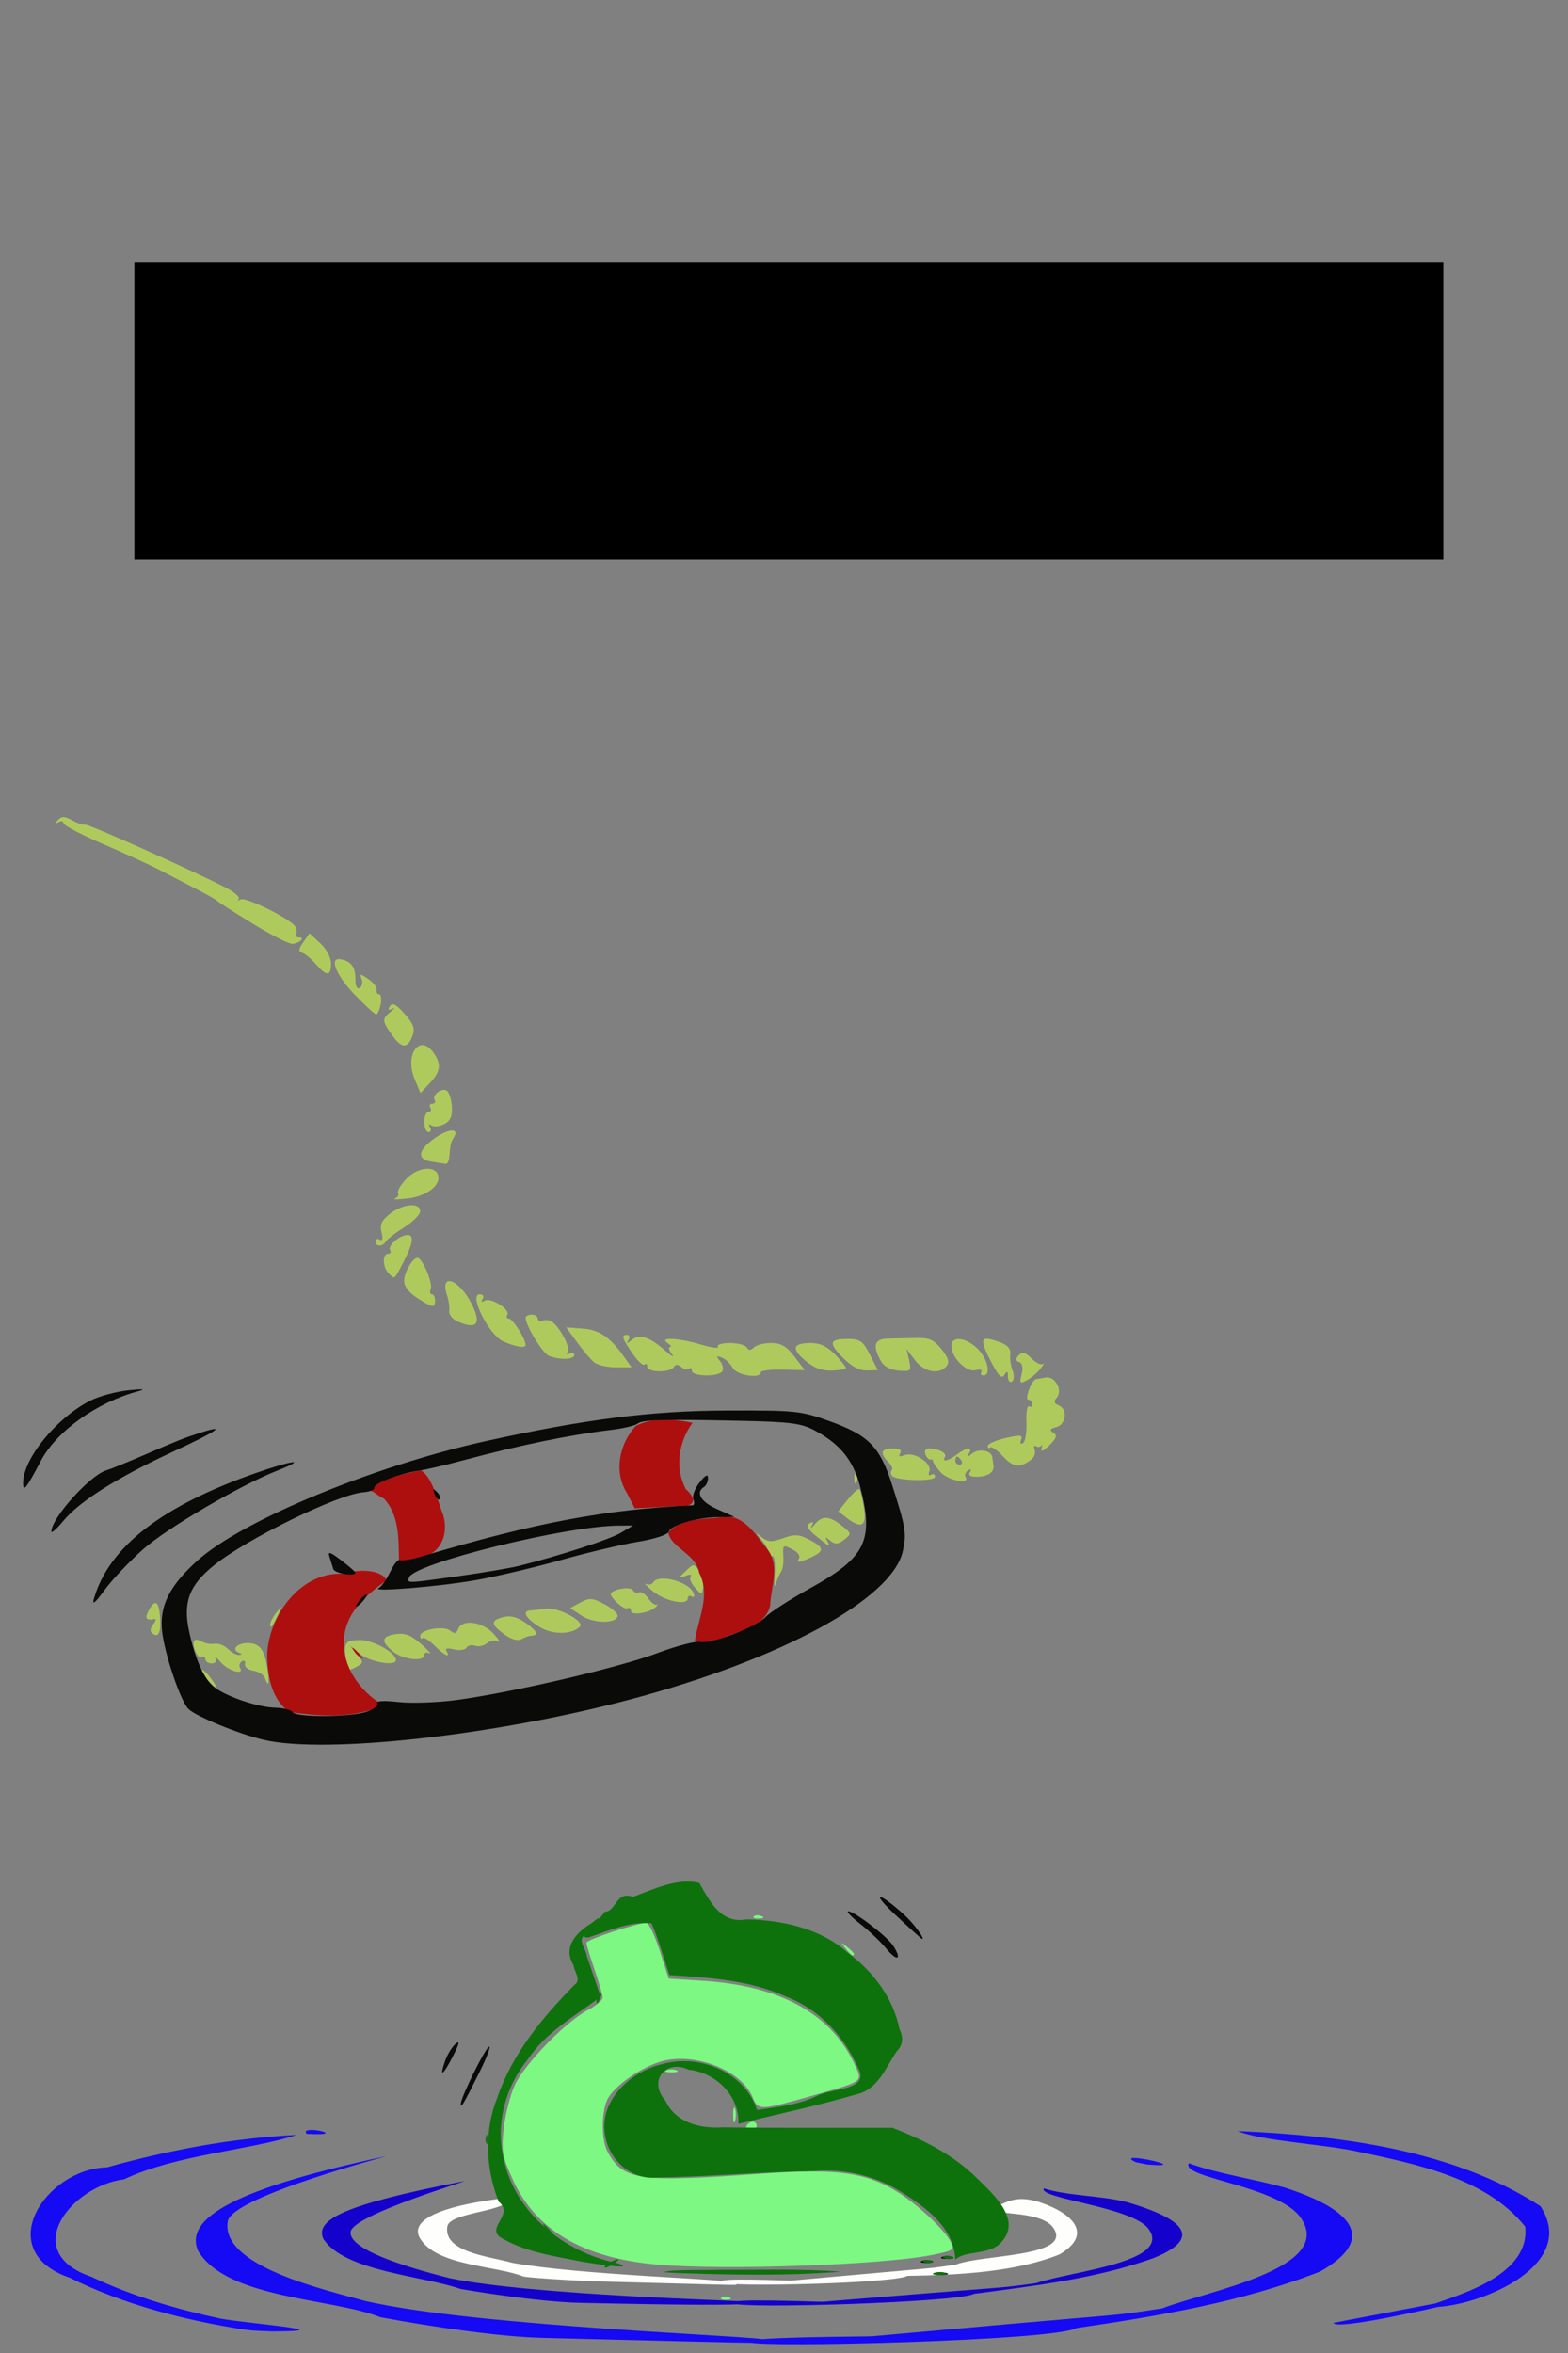 <?xml version="1.0" encoding="UTF-8" standalone="no"?>
<!-- Created with Inkscape (http://www.inkscape.org/) -->

<svg
   xmlns:dc="http://purl.org/dc/elements/1.1/"
   xmlns:cc="http://creativecommons.org/ns#"
   xmlns:rdf="http://www.w3.org/1999/02/22-rdf-syntax-ns#"
   xmlns:svg="http://www.w3.org/2000/svg"
   xmlns="http://www.w3.org/2000/svg"
   xmlns:sodipodi="http://sodipodi.sourceforge.net/DTD/sodipodi-0.dtd"
   xmlns:inkscape="http://www.inkscape.org/namespaces/inkscape"
   width="640"
   height="960"
   id="svg4921"
   version="1.1"
   inkscape:version="0.48.1 "
   sodipodi:docname="splash.svg">
  <rect width="100%" height="100%" fill="#808080" stroke="none"/>
  <defs
     id="defs4923" />
  <sodipodi:namedview
     id="base"
     pagecolor="#ffffff"
     bordercolor="#666666"
     borderopacity="1.0"
     inkscape:pageopacity="0.0"
     inkscape:pageshadow="2"
     inkscape:zoom="0.35"
     inkscape:cx="145.35142"
     inkscape:cy="282.46131"
     inkscape:document-units="px"
     inkscape:current-layer="g4981"
     showgrid="false"
     inkscape:window-width="1280"
     inkscape:window-height="962"
     inkscape:window-x="-8"
     inkscape:window-y="-8"
     inkscape:window-maximized="1" />
  <g
     inkscape:label="Layer 1"
     inkscape:groupmode="layer"
     id="layer1"
     transform="translate(0,-92.362)">
    <g
       id="g4981"
       transform="translate(96.975,-22.223)">
      <path
         style="fill:#fefefc;fill-opacity:1"
         d="m 271.385,1040.969 c 12.688,-1.085 13.485,-1.171 21.879,-2.484 10.611,-4.144 47.609,-2.98 39.79,-14.817 -0.876,-1.34 -2.237,-2.36 -3.878,-3.15 -7.856,-3.783 -22.129,-2.278 -20.4,-5.191 6.337,-3.071 9.57,-4.813 17.932,-2.495 15.169,4.94 22.34,13.654 8.672,21.574 -18.069,7.202 -41.078,8.373 -61.99,8.714 -4.938,3.014 -72.642,4.752 -75.921,2.643 -3.28,-2.109 27.087,-0.61 28.487,-0.712 1.4,-0.102 32.74,-2.996 45.428,-4.081 z m -154.664,2.433 c -11.268,-4.548 -35.502,-4.22 -42.304,-15.667 -4.921,-8.481 12.8,-13.932 36.201,-16.504 0.794,5.749 -24.058,5.722 -25.015,11.743 -1.683,10.584 17.308,12.192 26.532,14.821 27.967,5.063 87.358,6.549 89.863,8.036 2.505,1.487 10.352,1.169 -52.412,-0.391 -13.931,-0.346 -30.848,-1.635 -32.866,-2.038 z"
         id="path3912"
         inkscape:connector-curvature="0"
         sodipodi:nodetypes="zccscccczzzcccsczsc" />
      <path
         style="fill:#7df882"
         d="m 197.426,1052.001 c 0.55,-0.55 1.977,-0.609 3.171,-0.131 1.32,0.528 0.928,0.92 -1,1 -1.744,0.072 -2.721,-0.319 -2.172,-0.869 z m -26.095,-13.476 c -30.361,-2.666 -49.658,-14.043 -59.087,-34.837 -4.225,-9.318 -4.629,-11.623 -3.631,-20.71 0.618,-5.624 2.654,-13.576 4.524,-17.671 3.903,-8.545 20.615,-25.75 29.696,-30.573 3.388,-1.8 6.16,-4.103 6.16,-5.118 0,-1.016 -1.489,-6.175 -3.309,-11.465 -1.82,-5.29 -3.309,-10.215 -3.309,-10.944 0,-1.257 20.681,-8.084 24.488,-8.084 0.987,0 3.44,5.109 5.451,11.354 l 3.657,11.354 14.368,0.931 c 31.209,2.022 51.979,13.53 61.53,34.095 3.32,7.147 3.836,6.748 -16.013,12.385 -22.852,6.491 -23.374,6.51 -25.673,0.958 -4.513,-10.894 -23.263,-18.349 -36.91,-14.674 -8.475,2.282 -19.949,10.36 -22.421,15.785 -2.413,5.295 -2.383,16.402 0.057,20.96 6.374,11.91 12.32,12.778 62.805,9.166 30.983,-2.217 42.92,-0.579 56.006,7.681 8.143,5.14 18.854,15.234 21.331,20.102 1.687,3.314 1.221,3.63 -8.037,5.451 -20.417,4.017 -84.61,6.234 -111.683,3.857 z m 36.401,-56.673 c 0.562,-0.91 1.723,-1.655 2.58,-1.655 0.856,0 1.557,0.745 1.557,1.655 0,0.91 -1.161,1.655 -2.58,1.655 -1.419,0 -2.119,-0.745 -1.557,-1.655 z m -5.469,-4.137 c -0.034,-2.73 0.31,-4.047 0.763,-2.927 0.453,1.12 0.481,3.354 0.061,4.964 -0.42,1.61 -0.79,0.693 -0.824,-2.037 z m -27.21,-18.469 c 1.138,-0.459 2.999,-0.459 4.137,0 1.138,0.459 0.207,0.835 -2.068,0.835 -2.275,0 -3.206,-0.376 -2.068,-0.835 z m 73.005,-49.783 c -2.058,-2.624 -2,-2.683 0.625,-0.625 1.593,1.249 2.896,2.552 2.896,2.896 0,1.362 -1.359,0.485 -3.52,-2.271 z m -37.397,-12.996 c 0.55,-0.55 1.977,-0.609 3.171,-0.131 1.32,0.528 0.928,0.92 -1,1 -1.744,0.072 -2.721,-0.319 -2.172,-0.869 z"
         id="path4995"
         inkscape:connector-curvature="0"
         sodipodi:nodetypes="ccccccssssssssscsssssssssssccssssscccccssssssssccccc" />
      <path
         style="fill:#afca5c"
         d="m -12.339,799.835 c -1.652,-1.826 -2.698,-3.614 -2.325,-3.974 0.374,-0.36 2.017,1.133 3.652,3.319 3.611,4.828 2.808,5.224 -1.327,0.655 z m 23.452,-0.689 c -0.497,-1.294 -2.624,-2.615 -4.727,-2.935 -2.103,-0.32 -3.619,-1.55 -3.369,-2.733 0.25,-1.184 -0.321,-1.673 -1.268,-1.087 -0.947,0.586 -1.294,1.758 -0.771,2.605 1.995,3.229 -4.659,1.364 -7.791,-2.183 -1.808,-2.048 -2.814,-2.792 -2.236,-1.655 0.62,1.22 -0.008,2.068 -1.529,2.068 -1.419,-5e-5 -2.58,-0.789 -2.58,-1.752 0,-0.964 -0.691,-1.325 -1.536,-0.803 -1.642,1.015 -4.319,-5.378 -2.862,-6.835 0.478,-0.478 1.849,-0.254 3.047,0.497 1.198,0.751 3.487,1.15 5.086,0.887 1.599,-0.263 4.072,0.686 5.496,2.11 1.423,1.423 3.466,2.529 4.538,2.457 1.362,-0.091 1.323,-0.383 -0.129,-0.969 -3.151,-1.271 -0.716,-3.865 3.628,-3.865 4.866,0 6.847,2.547 8.044,10.341 0.981,6.386 0.546,7.991 -1.043,3.851 z m 33.382,-4.62 c -1.218,-10.004 -1.051,-10.387 4.711,-10.817 5.398,-0.403 15.403,4.924 15.403,8.201 0,2.658 -10.808,0.703 -14.88,-2.691 l -4.125,-3.438 3.021,3.591 c 2.94,3.495 2.928,3.641 -0.425,5.436 -2.653,1.42 -3.506,1.355 -3.705,-0.282 z m 18.873,-6.17 c -5.032,-4.197 -4.682,-6.195 1.234,-7.064 3.762,-0.552 6.255,0.427 10.341,4.062 2.961,2.634 4.453,4.322 3.316,3.751 -1.138,-0.571 -2.068,-0.25 -2.068,0.714 0,2.882 -8.821,1.875 -12.823,-1.464 z m 16.985,-2.4 c -2.179,-2.179 -4.378,-3.544 -4.889,-3.033 -0.51,0.51 -0.928,0.118 -0.928,-0.871 0,-2.647 9.654,-4.349 12.284,-2.166 1.678,1.393 2.458,1.227 3.19,-0.681 1.594,-4.153 9.928,-3.068 14.435,1.879 2.206,2.422 3.048,3.847 1.871,3.167 -1.177,-0.68 -3.216,-0.345 -4.529,0.746 -1.314,1.09 -3.491,1.559 -4.838,1.042 -1.347,-0.517 -2.927,-0.168 -3.511,0.776 -0.583,0.944 -2.903,1.254 -5.155,0.689 -2.634,-0.661 -3.715,-0.414 -3.031,0.693 1.899,3.072 -0.837,1.821 -4.898,-2.24 z m 28.493,-4.6 c -5.628,-4.1 -5.696,-5.678 -0.305,-7.031 2.939,-0.738 5.732,0.017 9.196,2.483 4.628,3.296 5.331,5.076 2.027,5.137 -0.758,0.013 -2.507,0.629 -3.885,1.366 -1.608,0.861 -4.128,0.16 -7.032,-1.956 z m -144.051,-0.8 c -0.599,-0.599 -0.225,-2.13 0.832,-3.403 1.056,-1.273 1.236,-2.184 0.399,-2.025 -3.402,0.647 -4.031,-0.267 -2.348,-3.412 2.714,-5.072 4.278,-3.973 4.707,3.309 0.362,6.135 -0.956,8.164 -3.59,5.53 z m 158.139,-2.388 c -5.537,-3.569 -6.946,-6.364 -3.309,-6.565 1.138,-0.063 4.019,-0.374 6.404,-0.692 4.919,-0.655 15.911,5.261 13.672,7.36 -3.592,3.367 -11.458,3.319 -16.767,-0.104 z m -109.618,-0.895 c 0,-0.888 1.158,-3.059 2.573,-4.826 2.426,-3.028 2.461,-2.976 0.603,0.925 -2.412,5.065 -3.176,6.003 -3.176,3.901 z m 126.976,-3.581 -4.566,-3.054 4.242,-2.27 c 3.723,-1.992 4.945,-1.891 9.986,0.823 3.159,1.701 5.481,3.897 5.16,4.878 -1,3.055 -10.036,2.825 -14.823,-0.377 z m 20.284,-1.893 c 0,-1.062 -0.645,-1.533 -1.433,-1.046 -1.462,0.903 -7.929,-5.172 -6.692,-6.286 2.062,-1.857 8,-2.564 8.927,-1.063 0.594,0.962 1.723,1.352 2.508,0.867 0.785,-0.485 2.476,0.615 3.757,2.444 1.281,1.829 2.828,2.965 3.436,2.523 0.608,-0.442 0.542,-0.117 -0.148,0.721 -2.102,2.552 -10.355,4.018 -10.355,1.84 z m 8.874,-8.047 c -2.605,-2.189 -3.858,-3.514 -2.783,-2.945 1.075,0.57 2.422,0.279 2.993,-0.646 2.237,-3.62 14.647,-0.286 16.453,4.42 0.497,1.296 0.168,1.892 -0.736,1.333 -0.9,-0.556 -1.636,-0.211 -1.636,0.768 0,3.119 -9.382,1.195 -14.291,-2.93 z m 17.183,-1.49 c -1.595,-1.773 -2.339,-3.84 -1.655,-4.594 0.685,-0.754 -0.236,-0.835 -2.045,-0.18 -3.283,1.188 -3.283,1.184 0,-1.957 3.201,-3.063 3.348,-3.065 5.47,-0.074 1.199,1.691 1.944,4.638 1.655,6.551 -0.519,3.438 -0.558,3.441 -3.425,0.254 z m 32.623,-5.808 c 0.239,-4.299 -0.209,-7.42 -0.994,-6.934 -0.786,0.485 -1.428,-0.033 -1.428,-1.153 0,-1.12 -1.303,-3.571 -2.896,-5.447 -2.775,-3.269 -2.771,-3.314 0.109,-1.078 2.465,1.914 4.012,1.968 8.613,0.305 4.681,-1.693 6.441,-1.597 10.646,0.577 6.139,3.175 6.315,4.716 0.823,7.218 -5.116,2.331 -6.21,2.408 -4.937,0.349 0.534,-0.864 -0.49,-2.354 -2.275,-3.309 -4.414,-2.363 -4.434,-2.349 -4.154,2.813 0.136,2.503 -0.318,5.295 -1.008,6.205 -0.69,0.91 -1.632,3.144 -2.094,4.964 -0.461,1.82 -0.643,-0.208 -0.404,-4.508 z M 236.096,741.255 c -3.439,-2.813 -4.159,-4.221 -2.64,-5.16 1.447,-0.894 1.719,-0.577 0.884,1.032 -0.663,1.278 -0.138,1.021 1.168,-0.572 3.061,-3.735 5.981,-3.611 11.109,0.471 4.028,3.206 4.053,3.357 0.963,5.726 -2.541,1.948 -3.676,2.027 -5.695,0.393 -2.006,-1.623 -2.267,-1.617 -1.279,0.028 1.726,2.872 0.939,2.537 -4.51,-1.919 z m 12.451,-7.457 -3.381,-2.62 3.961,-4.899 c 2.179,-2.695 4.282,-4.556 4.673,-4.137 0.391,0.419 1.213,3.803 1.827,7.519 1.25,7.57 -0.974,8.869 -7.08,4.137 z m 3.165,-15.719 c -0.072,-1.744 0.319,-2.721 0.869,-2.172 0.55,0.55 0.609,1.977 0.131,3.171 -0.528,1.32 -0.92,0.928 -1,-1 z m 15.275,-1.489 c -0.465,-0.743 -0.434,-1.762 0.068,-2.265 0.503,-0.503 -0.167,-1.996 -1.489,-3.317 -3.566,-3.566 -2.927,-5.476 1.831,-5.476 2.811,0 3.832,0.65 3.038,1.936 -0.823,1.332 -0.265,1.578 1.79,0.79 3.934,-1.51 11.364,3.327 10.115,6.584 -0.528,1.375 -0.223,2.003 0.698,1.434 0.9,-0.556 1.636,-0.199 1.636,0.794 0,2.092 -16.354,1.65 -17.686,-0.478 z m 20.011,-1.305 c -1.734,-1.916 -3.152,-3.963 -3.152,-4.55 0,-0.587 -0.488,-0.905 -1.084,-0.706 -0.596,0.199 -1.504,-0.732 -2.016,-2.068 -0.544,-1.417 0.024,-2.43 1.362,-2.43 3.906,0 7.556,1.927 6.595,3.483 -1.395,2.257 1.372,1.671 4.974,-1.053 3.929,-2.972 6.526,-3.166 4.841,-0.361 -0.971,1.617 -0.677,1.61 1.347,-0.029 2.641,-2.139 7.806,-1.225 8.18,1.447 0.114,0.813 0.325,2.408 0.469,3.546 0.35,2.764 -2.318,4.494 -6.978,4.525 -2.47,0.017 -3.403,-0.65 -2.64,-1.885 0.737,-1.193 0.453,-1.461 -0.757,-0.713 -1.065,0.658 -1.509,1.89 -0.985,2.738 1.944,3.146 -7.12,1.412 -10.156,-1.943 z m 8.43,-4.79 c -0.562,-0.91 -1.351,-1.655 -1.752,-1.655 -0.401,0 -0.73,0.745 -0.73,1.655 0,0.91 0.789,1.655 1.752,1.655 0.964,0 1.292,-0.745 0.73,-1.655 z m 17.03,-1.707 c -2.38,-2.559 -4.765,-4.215 -5.301,-3.679 -0.536,0.536 -0.974,0.275 -0.974,-0.58 0,-0.855 3.267,-2.312 7.261,-3.239 6.13,-1.422 7.117,-1.31 6.337,0.723 -0.541,1.409 -0.211,1.967 0.795,1.345 0.945,-0.584 1.574,-4.393 1.398,-8.463 -0.177,-4.071 0.293,-7.021 1.044,-6.557 0.751,0.464 1.366,0.055 1.366,-0.908 0,-0.964 -0.729,-1.752 -1.619,-1.752 -1.699,0 1.341,-8.168 3.126,-8.4 0.536,-0.07 2.287,-0.377 3.89,-0.684 3.814,-0.729 7.12,5.137 4.604,8.169 -1.353,1.63 -1.172,2.428 0.712,3.152 3.805,1.46 3.142,7.839 -0.925,8.903 -2.609,0.682 -2.911,1.236 -1.241,2.273 1.732,1.075 1.387,2.185 -1.599,5.148 -2.411,2.392 -3.572,2.867 -3.167,1.295 0.352,-1.365 0.327,-1.919 -0.057,-1.231 -0.384,0.688 -1.37,0.836 -2.192,0.328 -0.822,-0.508 -1.097,0.113 -0.611,1.379 0.486,1.267 -0.081,3.051 -1.26,3.966 -4.683,3.633 -7.363,3.359 -11.588,-1.185 z m 1.973,-32.529 c -0.02,-2.389 -0.322,-2.524 -1.497,-0.669 -1.1,1.738 -2.562,0.172 -5.794,-6.205 -4.61,-9.097 -3.888,-10.191 4.593,-6.966 2.624,0.998 3.943,2.643 3.646,4.55 -0.256,1.643 0.148,4.636 0.897,6.651 0.795,2.137 0.699,4.074 -0.229,4.648 -0.875,0.541 -1.603,-0.363 -1.617,-2.01 z m 5.59,-1.024 c 0.667,-2.659 0.298,-4.453 -1.017,-4.935 -1.561,-0.572 -1.601,-1.253 -0.163,-2.784 1.489,-1.586 2.629,-1.301 5.24,1.31 1.835,1.835 3.933,2.84 4.661,2.234 0.728,-0.607 0.293,0.241 -0.967,1.883 -1.26,1.642 -3.756,3.77 -5.547,4.728 -2.925,1.565 -3.149,1.318 -2.207,-2.435 z M 185.396,673.819 c 0,-1.062 -0.49,-1.44 -1.089,-0.842 -0.599,0.599 -2.022,0.314 -3.162,-0.632 -1.436,-1.192 -2.403,-1.188 -3.145,0.015 -1.467,2.373 -10.805,2.204 -10.805,-0.195 0,-1.062 -0.492,-1.438 -1.094,-0.836 -0.602,0.602 -2.836,-1.468 -4.964,-4.6 -4.328,-6.369 -4.653,-7.525 -2.117,-7.525 0.964,0 1.193,0.931 0.51,2.068 -0.971,1.617 -0.677,1.61 1.347,-0.029 3.172,-2.568 7.261,-1.253 13.701,4.408 2.695,2.369 3.907,3.005 2.693,1.412 -1.214,-1.593 -1.558,-2.907 -0.764,-2.921 0.794,-0.013 0.327,-0.747 -1.038,-1.629 -3.878,-2.506 4.624,-2.097 13.798,0.664 4.238,1.275 7.291,1.648 6.784,0.827 -0.507,-0.82 1.684,-1.492 4.869,-1.492 3.185,0 6.291,0.809 6.903,1.799 0.801,1.295 1.615,1.295 2.91,0 0.989,-0.989 4.168,-1.799 7.063,-1.799 4.027,0 6.258,1.303 9.492,5.543 l 4.228,5.543 -8.995,-0.206 c -4.947,-0.113 -8.995,0.37 -8.995,1.075 0,2.79 -9.845,1.217 -11.478,-1.833 -0.917,-1.713 -2.91,-3.591 -4.429,-4.174 -2.282,-0.876 -2.409,-0.634 -0.731,1.387 1.117,1.346 1.551,3.225 0.964,4.174 -1.473,2.383 -12.454,2.204 -12.454,-0.203 z m 118.209,0.43 c 0.51,-0.825 -0.56,-1.111 -2.378,-0.636 -3.726,0.974 -9.79,-5.076 -9.881,-9.86 -0.081,-4.277 5.989,-3.621 10.775,1.166 4.104,4.104 5.538,10.83 2.309,10.83 -0.964,0 -1.335,-0.675 -0.825,-1.5 z m -71.82,-4.494 c -5.922,-4.983 -5.232,-7.242 2.21,-7.242 3.739,0 6.742,1.418 9.83,4.641 2.445,2.552 4.446,5.038 4.446,5.523 0,0.485 -2.577,0.979 -5.727,1.098 -3.951,0.149 -7.288,-1.098 -10.759,-4.019 z m 15.199,-1.315 c -5.976,-6.112 -5.519,-7.582 2.357,-7.582 4.694,0 5.949,0.916 8.731,6.369 l 3.249,6.369 -4.522,0.129 c -3.036,0.086 -6.262,-1.651 -9.815,-5.285 z m 15.661,1.57 c -3.628,-6.413 -2.781,-9.218 2.81,-9.308 2.834,-0.045 8.065,-0.154 11.623,-0.242 5.246,-0.129 7.187,0.741 10.261,4.597 2.807,3.52 3.33,5.312 2.015,6.897 -2.991,3.604 -9.132,2.452 -12.842,-2.409 l -3.473,-4.55 1.042,4.591 c 0.983,4.331 0.743,4.568 -4.247,4.188 -3.295,-0.251 -6.006,-1.67 -7.19,-3.764 z m -117.151,0.362 c -1.363,-1.138 -4.479,-4.804 -6.924,-8.149 l -4.445,-6.08 6.637,0.473 c 6.846,0.488 11.184,3.399 16.797,11.274 l 3.243,4.55 -6.415,0 c -3.528,0 -7.53,-0.931 -8.894,-2.068 z m -18.396,-2.611 c -2.594,-1.028 -9.54,-12.332 -9.54,-15.526 0,-0.718 1.117,-1.305 2.482,-1.305 1.365,0 2.482,0.721 2.482,1.603 0,0.881 0.931,1.262 2.068,0.845 1.138,-0.417 2.83,-0.207 3.761,0.466 3.337,2.412 7.523,10.453 6.393,12.281 -0.703,1.138 -0.408,1.404 0.759,0.683 1.051,-0.649 1.91,-0.392 1.91,0.572 0,1.938 -5.844,2.154 -10.315,0.383 z m -18.641,-5.895 c -5.827,-2.549 -14.23,-19.209 -9.688,-19.209 1.421,0 1.945,0.797 1.257,1.91 -0.747,1.209 -0.452,1.46 0.802,0.685 2.443,-1.51 10.591,3.562 9.238,5.751 -0.538,0.87 -0.208,1.582 0.732,1.582 1.51,0 6.759,8.289 6.759,10.673 0,1.5 -3.828,0.915 -9.1,-1.391 z m -18.737,-8.181 c -2.042,-0.911 -3.545,-2.835 -3.34,-4.274 0.206,-1.44 -0.189,-4.286 -0.877,-6.325 -3.163,-9.373 4.7,-6.821 9.887,3.208 4.347,8.406 2.372,10.98 -5.67,7.391 z m -16.423,-9.564 c -3.386,-2.168 -5.358,-4.762 -5.325,-7.004 0.052,-3.5 3.471,-9.352 5.465,-9.352 1.906,0 6.307,10.219 5.409,12.559 -0.492,1.283 -0.298,2.333 0.432,2.333 0.73,0 1.327,1.117 1.327,2.482 0,3.231 -0.86,3.112 -7.308,-1.018 z m -11.665,-10.068 c -2.454,-2.454 -2.615,-7.942 -0.233,-7.942 0.964,0 1.344,-0.66 0.846,-1.467 -1.046,-1.692 3.255,-5.672 6.67,-6.173 3.265,-0.479 2.878,3.149 -1.161,10.899 -3.972,7.62 -3.526,7.278 -6.12,4.684 z m -5.295,-13.004 c 0,-0.964 0.774,-1.274 1.721,-0.689 1.105,0.683 1.357,-0.388 0.703,-2.993 -0.788,-3.139 -0.003,-4.855 3.466,-7.584 5.219,-4.105 12.311,-4.719 12.311,-1.066 0,1.354 -2.916,4.302 -6.479,6.551 -3.564,2.25 -6.958,4.865 -7.543,5.812 -1.385,2.241 -4.178,2.221 -4.178,-0.031 z m 7.87,-17.505 c 1.143,-0.484 1.716,-1.468 1.272,-2.186 -0.444,-0.718 1.005,-3.26 3.22,-5.65 4.378,-4.724 11.548,-5.794 13.025,-1.944 1.58,4.118 -4.225,8.776 -12.15,9.747 -4.095,0.502 -6.51,0.517 -5.367,0.032 z m 14.783,-15.03 c -6.141,-0.923 -5.336,-4.966 1.968,-9.888 5.532,-3.728 9.645,-3.712 7.302,0.028 -1.228,1.96 -1.42,2.789 -1.887,8.159 -0.139,1.593 -0.81,2.784 -1.493,2.648 -0.683,-0.136 -3.333,-0.562 -5.889,-0.947 z m -2.797,-16.179 c 0,-2.275 0.789,-4.137 1.752,-4.137 0.964,0 1.292,-0.745 0.73,-1.655 -0.562,-0.91 -0.19,-1.655 0.827,-1.655 1.017,0 1.442,-0.66 0.943,-1.467 -1.254,-2.029 2.92,-5.225 4.983,-3.816 0.923,0.63 1.838,3.535 2.034,6.454 0.259,3.875 -0.553,5.794 -3.009,7.109 -1.85,0.99 -4.209,1.279 -5.24,0.641 -1.15,-0.711 -1.419,-0.42 -0.695,0.751 0.649,1.051 0.392,1.91 -0.572,1.91 -0.964,0 -1.752,-1.861 -1.752,-4.137 z m -3.892,-17.351 c -4.309,-10.249 2.112,-19.009 7.825,-10.675 3.108,4.533 2.691,7.568 -1.676,12.213 l -3.802,4.043 z m -9.175,-17.984 c -4.222,-5.929 -4.267,-6.675 -0.584,-9.694 1.593,-1.305 1.85,-1.831 0.572,-1.168 -1.645,0.854 -1.931,0.569 -0.977,-0.974 1.014,-1.641 2.497,-0.893 6.002,3.03 3.613,4.044 4.352,6.029 3.301,8.871 -2.006,5.423 -4.419,5.404 -8.314,-0.065 z m -15.476,-16.764 c -7.409,-7.687 -10.37,-15.001 -5.791,-14.306 4.305,0.653 6.205,3.06 6.205,7.862 0,3.099 0.664,4.553 1.767,3.872 0.972,-0.601 1.329,-2.235 0.793,-3.631 -0.869,-2.263 -0.567,-2.26 2.783,0.034 2.066,1.415 3.571,3.378 3.343,4.361 -0.228,0.983 0.228,1.788 1.012,1.788 0.784,0 1.069,1.861 0.634,4.137 -0.435,2.275 -1.262,4.115 -1.839,4.088 -0.576,-0.027 -4.585,-3.718 -8.907,-8.203 z m -15.65,-12.232 c -1.883,-2.165 -4.391,-4.26 -5.573,-4.654 -1.699,-0.566 -1.617,-1.477 0.392,-4.345 l 2.541,-3.628 4.388,4.067 c 2.535,2.35 4.388,5.847 4.388,8.282 0,5.259 -1.736,5.338 -6.136,0.278 z M 6.421,491.587 c -7.583,-4.642 -14.16,-8.848 -14.615,-9.348 -0.455,-0.499 -4.178,-2.63 -8.273,-4.736 -4.095,-2.106 -10.796,-5.586 -14.892,-7.733 -4.095,-2.148 -14.705,-7.021 -23.578,-10.83 -8.873,-3.808 -16.132,-7.632 -16.132,-8.497 0,-0.865 -0.931,-1.047 -2.068,-0.404 -1.568,0.885 -1.611,0.672 -0.178,-0.883 1.502,-1.63 2.692,-1.607 5.791,0.109 2.145,1.188 4.513,1.983 5.262,1.768 1.285,-0.37 44.463,18.974 57.726,25.861 3.377,1.754 5.611,3.775 4.964,4.492 -0.647,0.717 -0.291,0.796 0.79,0.176 2.04,-1.169 20.337,7.886 22.33,11.051 0.622,0.989 0.765,2.392 0.316,3.118 -0.449,0.726 0.097,1.32 1.212,1.32 2.6,0 0.463,2.194 -2.571,2.639 -1.263,0.185 -8.501,-3.461 -16.085,-8.103 z"
         id="path4993"
         inkscape:connector-curvature="0"
         sodipodi:nodetypes="scsscsscssccssscsscssscccssscssccssssssssssssssssssscsscscsssssscsssccssssscsssssssssssssssscssscssscscccssscsssssssscccsscssscccscscsscccccccssssscscccsssssssccscsssccssssscssssssssscssssssscssscccssssssccssscssccscscsscsscsscsssscssscssssssssscssssssscscssccccsscssscssssscsscsssssssssssssssssssssssssscssssssscsssscscsssscsssscccssccccsssssssscsssssscscssssscccsscssssscccssscsssccsssssscssssscsscc" />
      <path
         style="fill:#1609f3;fill-opacity:1"
         d="m 3.389,1065.133 c -25.018,-3.841 -50.447,-10.519 -71.902,-21.26 -32.054,-10.938 -9.887,-44.444 15.206,-45.031 25.167,-7.044 51.258,-11.966 77.322,-13.227 -18.151,6.128 -48.727,7.916 -70.438,18.126 -21.434,2.697 -43.055,29.573 -13.248,39.761 17.52,8.269 35.813,13.428 52.615,17.032 9.566,1.881 51.97,5.168 21.341,5.252 -3.634,-0.141 -7.283,-0.194 -10.895,-0.653 z m 335.481,-4.442 c 22.304,-1.877 23.705,-2.025 38.461,-4.297 18.653,-7.168 70.507,-16.274 56.762,-36.748 -8.918,-13.413 -49.491,-16.368 -45.815,-22.459 13.023,4.573 24.357,5.884 39.056,9.892 26.664,8.545 38.644,20.528 14.616,34.229 -31.762,12.457 -65.931,18.191 -99.553,23.104 -8.681,5.213 -129.107,8.065 -133.459,5.807 -4.353,-2.258 47.615,-2.291 50.077,-2.468 2.462,-0.177 57.553,-5.183 79.857,-7.059 z m -280.667,-0.733 c -19.808,-7.866 -62.408,-7.299 -74.364,-27.1 -4.884,-11.581 8.827,-24.048 76.193,-38.432 5,-1.068 -62.38,16.076 -64.063,26.49 -2.958,18.307 39.843,27.884 56.058,32.432 46.024,10.611 162.196,14.262 163.774,15.908 1.578,1.645 19.296,1.867 -91.034,-0.831 -24.488,-0.599 -63.016,-7.771 -66.563,-8.466 z m 430.64,-5.583 c 10.721,-3.847 38.834,-11.846 36.717,-31.342 -15.934,-19.933 -44.674,-25.573 -68.808,-30.716 -14.252,-3.024 -38.532,-4.199 -48.52,-8.269 41.573,1.772 87.905,7.563 123.54,30.631 15.389,23.672 -22.699,39.838 -41.748,41.098 0,0 -42.242,9.799 -42.689,6.495 z M 366.576,996.744 c -10.262,-5.015 25.37,2.723 4.721,0.942 z M 28.208,985.162 c -3.539,-4.026 18.971,1.037 0,0 z"
         id="path4989"
         inkscape:connector-curvature="0"
         sodipodi:nodetypes="ccccccccczcccccczzzccssczscccccccccccccc" />
      <path
         style="fill:#ad0f0f"
         d="m 20.352,812.488 c -6.85,-5.376 -8.338,-15.189 -8.27,-23.446 1.061,-16.138 14.124,-33.617 31.618,-32.372 4.481,-1.821 14.978,-2.088 17.049,2.638 -7.823,5.851 -15.966,12.284 -17.227,22.904 -1.272,10.155 4.435,19.594 12.246,25.619 4.116,2.278 1.905,3.486 -1.551,4.484 -10.038,2.97 -20.924,2.45 -31.202,1.007 l -1.509,-0.387 -1.155,-0.447 0,2e-5 z m 27.501,-23.811 c -4.57,-6.561 8.418,7.234 0.772,0.945 l -0.772,-0.945 z m 138.788,-4.685 c 1.302,-9.006 6.578,-18.557 1.731,-27.738 -1.175,-7.746 -11.332,-10.018 -12.562,-16.309 4.791,-6.24 14.086,-5.349 21.213,-6.345 8.601,-1.94 13.857,6.135 18.339,12.023 6.579,6.998 2.329,15.869 2.007,24.04 -2.043,8.515 -12.164,10.109 -19.068,13.127 -3.558,0.884 -8.202,3.474 -11.659,1.202 z M 65.859,750.905 c -0.146,-8.444 0.139,-18.176 -6.14,-24.937 -2.683,-1.089 -4.905,-3.901 -6.387,-2.939 5.437,-5.647 14.031,-7.01 21.454,-8.559 4.604,2.424 6.875,12.482 9.182,18.376 2.479,9.049 -2.074,17.317 -12.073,17.572 -1.906,0.376 -4.165,1.582 -6.036,0.488 z m 92.998,-27.301 c -5.44,-8.56 -2.98,-20.138 3.651,-27.243 6.815,-3.659 16.061,-2.845 23.192,-1.29 -5.633,7.556 -7.395,18.452 -2.728,27.079 5.73,5.064 2.269,7.818 -4.323,6.94 -5.512,0.359 -11.032,0.581 -16.548,0.872 -1.081,-2.119 -2.162,-4.238 -3.243,-6.357 z"
         id="path4987"
         inkscape:connector-curvature="0" />
      <path
         style="fill:#0d720c"
         d="m 150.649,1038.109 c 13.03,-6.106 -4.773,5.813 0,0 z m 142.289,-1.655 c -0.482,-13.001 -12.156,-21.39 -22.193,-27.639 -10.671,-6.695 -23.296,-9.49 -35.803,-8.446 -21.433,0.333 -42.818,2.301 -64.236,2.66 -10.021,0.796 -18.629,-6.841 -20.534,-16.393 -3.325,-14.649 10.26,-27.116 23.525,-30.004 15.009,-4.18 33.4,3.542 38.34,18.814 8.302,-1.263 16.999,-2.051 24.598,-5.831 5.544,-3.03 21.815,-2.124 16.597,-11.411 -5.754,-12.976 -15.969,-23.958 -29.403,-29.046 -14.966,-6.758 -31.475,-7.715 -47.61,-8.76 -2.347,-7.065 -4.278,-14.295 -7.275,-21.122 -8.75,-0.875 -17.482,3.017 -25.741,5.775 -5.784,0.526 5.211,-7.64 6.663,-10.508 4.652,0.037 4.557,-8.7 11.486,-6.073 8.345,-3.047 18.579,-8.01 27.124,-5.626 4.029,7.021 8.713,16.84 19.129,14.819 14.832,0.304 30.255,3.617 41.619,13.765 10.296,7.585 18.353,18.307 20.941,30.995 1.588,3.282 1.548,6.338 -1.093,9.033 -4.575,6.629 -7.611,15.638 -16.394,17.576 -15.916,4.666 -32.177,8.048 -48.264,12.075 0.572,-11.359 -9.267,-20.994 -20.28,-22.098 -9.55,-4.443 -16.684,4.603 -9.534,12.592 4.159,9.079 14.282,11.521 23.378,10.908 23.105,0.334 46.214,0.136 69.32,0.204 12.705,4.922 25.104,11.078 34.823,20.885 6.541,6.411 18.032,16.643 9.64,25.781 -5.147,5.587 -14.403,3.129 -18.823,7.077 z m -167.32,-12.823 c -4.515,-6.727 9.105,8.63 0,0 z m -24.477,-35.85 c 0.937,-7.362 1.52,5.99 0,0 z m 45.478,-57.707 c 4.909,-7.136 -1.223,6.526 0,0 z"
         id="path4985"
         inkscape:connector-curvature="0" />
      <path
         sodipodi:nodetypes="cccccssssssssssssssssssssssscssssssssssssscssssssssssssscsssscssssssscscscssssscssssscccsscssccssssssssssssssssssssssssssss"
         inkscape:connector-curvature="0"
         id="use3096"
         d="m 284.228,1041.988 c 1.12,-0.453 3.354,-0.481 4.964,-0.061 1.61,0.419 0.693,0.79 -2.037,0.824 -2.73,0.034 -4.047,-0.309 -2.927,-0.763 z m -4.932,-4.974 c 1.138,-0.459 2.999,-0.459 4.137,0 1.138,0.459 0.207,0.835 -2.068,0.835 -2.275,0 -3.206,-0.376 -2.068,-0.835 z m 8.273,-1.655 c 1.138,-0.459 2.999,-0.459 4.137,0 1.138,0.459 0.207,0.835 -2.068,0.835 -2.275,0 -3.206,-0.376 -2.068,-0.835 z M 91.083,972.991 c 0,-2.57 9.662,-22.218 11.478,-23.34 1.079,-0.667 -0.777,4.258 -4.125,10.944 -6.273,12.529 -7.353,14.35 -7.353,12.396 z m -6.404,-17.517 c 0.933,-2.677 2.863,-5.835 4.288,-7.018 1.858,-1.542 1.578,-0.165 -0.989,4.868 -4.149,8.133 -5.747,9.175 -3.299,2.15 z M 264.592,909.404 c -2.151,-2.631 -6.669,-6.924 -10.039,-9.54 -3.37,-2.616 -5.843,-5.042 -5.494,-5.391 1.189,-1.189 15.8,9.793 18.49,13.897 3.869,5.905 1.658,6.678 -2.957,1.034 z m 3.535,-13.915 c -10.003,-9.398 -6.538,-9.209 3.865,0.211 3.993,3.616 8.856,10.199 7.362,9.967 -0.26,-0.04 -5.312,-4.62 -11.227,-10.177 z M 10.835,824.459 c -10.39,-2.398 -28.667,-9.952 -31.132,-12.867 -3.312,-3.916 -9.413,-22.073 -10.499,-31.244 -1.23,-10.389 2.9,-18.722 14.408,-29.069 18.28,-16.435 72.4,-38.804 118.227,-48.866 40.331,-8.855 67.087,-12.241 97.622,-12.352 28.213,-0.103 30.428,0.123 42.014,4.288 16.098,5.787 20.629,10.371 25.631,25.925 5.633,17.516 6.027,19.971 4.375,27.271 -4.399,19.447 -49.526,43.965 -111.084,60.353 -55.227,14.703 -124.418,22.364 -149.563,16.561 z m 41.944,-11.538 c 2.865,-0.999 4.766,-2.533 4.224,-3.409 -0.617,-0.998 2.632,-1.19 8.689,-0.515 5.32,0.593 16.002,0.218 23.738,-0.834 22.835,-3.105 65.895,-13.145 81.608,-19.028 8.028,-3.006 15.957,-5.109 17.621,-4.674 4.206,1.1 22.967,-5.999 26.822,-10.149 1.748,-1.882 10.028,-7.215 18.399,-11.851 22.57,-12.497 25.934,-19.402 20.193,-41.444 -2.755,-10.578 -8.075,-17.201 -18.209,-22.669 -5.742,-3.098 -9.795,-3.641 -30.61,-4.097 -32.192,-0.706 -39.971,-0.482 -42.072,1.209 -0.976,0.786 -5.87,1.922 -10.875,2.524 -16.938,2.039 -37.22,6.216 -60.393,12.437 -7.28,1.954 -15.471,3.861 -18.201,4.236 -7.404,1.019 -18.243,5.195 -17.901,6.897 0.165,0.821 -1.836,1.655 -4.447,1.854 -10.329,0.787 -47.591,18.987 -60.995,29.791 -10.086,8.13 -12.711,15.012 -10.204,26.753 2.508,11.748 6.313,20.075 10.601,23.202 5.284,3.854 17.777,8.003 24.523,8.145 3.359,0.07 6.567,0.873 7.13,1.783 1.378,2.229 23.847,2.11 30.361,-0.161 z m -3.06,-45.341 c 1.133,-1.365 2.432,-2.482 2.887,-2.482 0.455,0 -0.1,1.117 -1.232,2.482 -1.133,1.365 -2.432,2.482 -2.887,2.482 -0.455,0 0.1,-1.117 1.233,-2.482 z m 7.845,-5.082 c 1.13,-0.536 3.259,-3.514 4.732,-6.618 1.473,-3.104 3.265,-5.281 3.982,-4.838 0.717,0.443 4.917,-0.269 9.332,-1.584 45.937,-13.672 74.905,-19.118 110.149,-20.708 0.654,-0.029 0.769,-1.149 0.255,-2.487 -0.514,-1.338 0.627,-4.417 2.534,-6.842 2.395,-3.044 3.468,-3.601 3.468,-1.801 0,1.434 -0.745,3.068 -1.655,3.63 -3.6,2.225 -1.31,6.08 5.377,9.051 l 7.032,3.124 -6.618,0.126 c -8.939,0.17 -19.018,3.119 -20.075,5.874 -0.508,1.323 -5.758,3.052 -12.732,4.193 -6.527,1.068 -20.803,4.458 -31.723,7.532 -10.92,3.075 -26.557,6.752 -34.747,8.173 -15.396,2.67 -42.935,4.893 -39.312,3.173 z m 32.819,-4.897 c 9.941,-1.393 21.053,-3.285 24.694,-4.203 16.838,-4.248 36.857,-10.758 41.365,-13.45 l 4.964,-2.965 -5.791,0.024 c -21.602,0.088 -83.761,15.466 -85.671,21.195 -0.808,2.425 -1.226,2.437 20.439,-0.599 z m -51.312,-2.844 c -0.339,-1.138 -1.048,-3.4 -1.575,-5.027 -0.764,-2.358 0.212,-2.066 4.805,1.437 3.17,2.418 5.763,4.68 5.763,5.027 0,1.705 -8.46,0.353 -8.994,-1.437 z m 41.365,-30.539 c -0.898,-2.358 -0.708,-2.548 0.926,-0.926 1.131,1.122 1.639,2.457 1.13,2.967 -0.509,0.509 -1.435,-0.409 -2.056,-2.041 z M -58.624,766.753 c 6.207,-21.105 27.587,-37.686 65.974,-51.165 15.087,-5.298 21.677,-6.076 8.931,-1.055 -15.236,6.002 -45.111,23.503 -54.814,32.111 -5.609,4.976 -12.698,12.467 -15.753,16.646 -3.926,5.37 -5.198,6.386 -4.338,3.462 z m -17.403,-27.338 c 0.021,-5.417 15.65,-22.847 22.331,-24.903 1.82,-0.56 8.521,-3.27 14.891,-6.022 14.803,-6.395 17.003,-7.267 23.847,-9.447 10.95,-3.488 6.597,-0.544 -11.83,8.001 -22.52,10.443 -37.811,20.118 -44.367,28.071 -2.683,3.255 -4.875,5.19 -4.872,4.3 z m -11.527,-19.819 c 0.033,-9.939 13.652,-26.588 27.489,-33.605 3.503,-1.777 10.464,-3.662 15.47,-4.19 5.858,-0.618 7.332,-0.492 4.137,0.353 -16.774,4.436 -33.45,16.315 -39.79,28.343 -6.062,11.502 -7.318,13.066 -7.305,9.1 z"
         style="fill:#0a0a08" />
      <path
         style="fill:#0d720c;fill-opacity:1"
         d="m 173.814,1041.562 c 3.955,-1.215 16.326,-0.635 23.32,-0.927 16.343,0.112 32.785,-0.51 49.06,0.793 -22.625,1.766 -45.414,1.306 -68.084,0.471 -1.434,-0.088 -2.867,-0.187 -4.296,-0.337 z m 110.414,0.425 c 4.306,-1.451 8.254,1.554 1.16,0.721 0.214,0.165 -2.589,-0.259 -1.16,-0.721 z m -143.506,-4.635 c -11.547,-2.317 -23.886,-3.928 -33.997,-10.312 -4.502,-4.322 6.119,-9.087 -0.18,-14.228 -5.291,-13.491 -6.027,-28.826 -0.543,-42.404 6.105,-17.914 18.367,-32.661 31.435,-45.973 3.091,-1.966 -0.055,-5.392 -0.332,-8.146 -4.611,-7.403 1.383,-13.496 7.519,-17.182 7.07,-5.799 -0.859,2.619 -3.17,5.149 -2.641,2.119 0.774,5.496 1.039,8.219 1.892,5.571 3.784,11.141 5.676,16.712 -10.392,7.97 -22.345,14.392 -29.721,25.631 -9.277,11.261 -13.233,26.598 -9.789,40.857 4.787,21.993 24.823,37.875 46.249,42.245 8.368,2.775 -7.431,0.549 -9.903,0.101 -1.429,-0.214 -2.856,-0.437 -4.282,-0.669 z m 138.574,-0.34 c 7.884,-1.404 3.558,2.696 0,0 z m 8.273,-1.655 c 7.884,-1.404 3.558,2.695 0,0 z"
         id="path3100"
         inkscape:connector-curvature="0" />
      <flowRoot
         xml:space="preserve"
         id="flowRoot3883"
         style="font-size:64px;font-style:normal;font-variant:normal;font-weight:bold;font-stretch:normal;text-align:start;line-height:125%;letter-spacing:0px;word-spacing:0px;writing-mode:lr-tb;text-anchor:start;fill:#000000;fill-opacity:1;stroke:none;font-family:Sans;-inkscape-font-specification:Sans Bold"
         transform="translate(-82.123,124.3)"><flowRegion
           id="flowRegion3885"><rect
             id="rect3887"
             width="534.286"
             height="121.429"
             x="40"
             y="97.143"
             style="font-size:64px;font-style:normal;font-variant:normal;font-weight:bold;font-stretch:normal;text-align:start;line-height:125%;writing-mode:lr-tb;text-anchor:start;fill:#000000;fill-opacity:1;font-family:Sans;-inkscape-font-specification:Sans Bold" /></flowRegion><flowPara
           id="flowPara3889"
           style="font-size:96px;font-style:normal;font-variant:normal;font-weight:bold;font-stretch:normal;text-align:center;line-height:125%;writing-mode:lr-tb;text-anchor:middle;fill:#000000;fill-opacity:1;font-family:Sans;-inkscape-font-specification:Sans Bold">תקציב 2012</flowPara></flowRoot>      <path
         sodipodi:nodetypes="zcccccczzzccssczsc"
         inkscape:connector-curvature="0"
         id="path3910"
         d="m 297.699,1048.936 c 16.433,-1.258 17.465,-1.357 28.337,-2.881 13.743,-4.806 55.876,-8.411 45.749,-22.137 -6.57,-8.992 -45.392,-12.402 -42.684,-16.485 9.595,3.066 22.945,2.873 33.775,5.561 19.645,5.729 33.829,13.762 10.768,22.948 -23.402,8.351 -48.308,11.213 -73.08,14.507 -6.396,3.495 -94.497,6.21 -98.329,3.893 -3.832,-2.317 34.813,-0.554 36.627,-0.672 1.814,-0.119 42.403,-3.475 58.836,-4.733 z m -206.787,-0.492 c -14.594,-5.273 -47.052,-7.036 -55.86,-20.311 -3.598,-7.764 7.575,-13.979 57.208,-23.622 3.684,-0.716 -45.154,13.592 -46.128,20.616 -1.108,7.988 28.283,15.837 40.23,18.886 33.909,7.114 118.965,9.115 120.664,9.593 1.698,0.478 14.217,2.323 -67.071,0.514 -18.042,-0.402 -46.428,-5.21 -49.041,-5.676 z"
         style="fill:#1401cc;fill-opacity:1" />
    </g>
  </g>
</svg>

